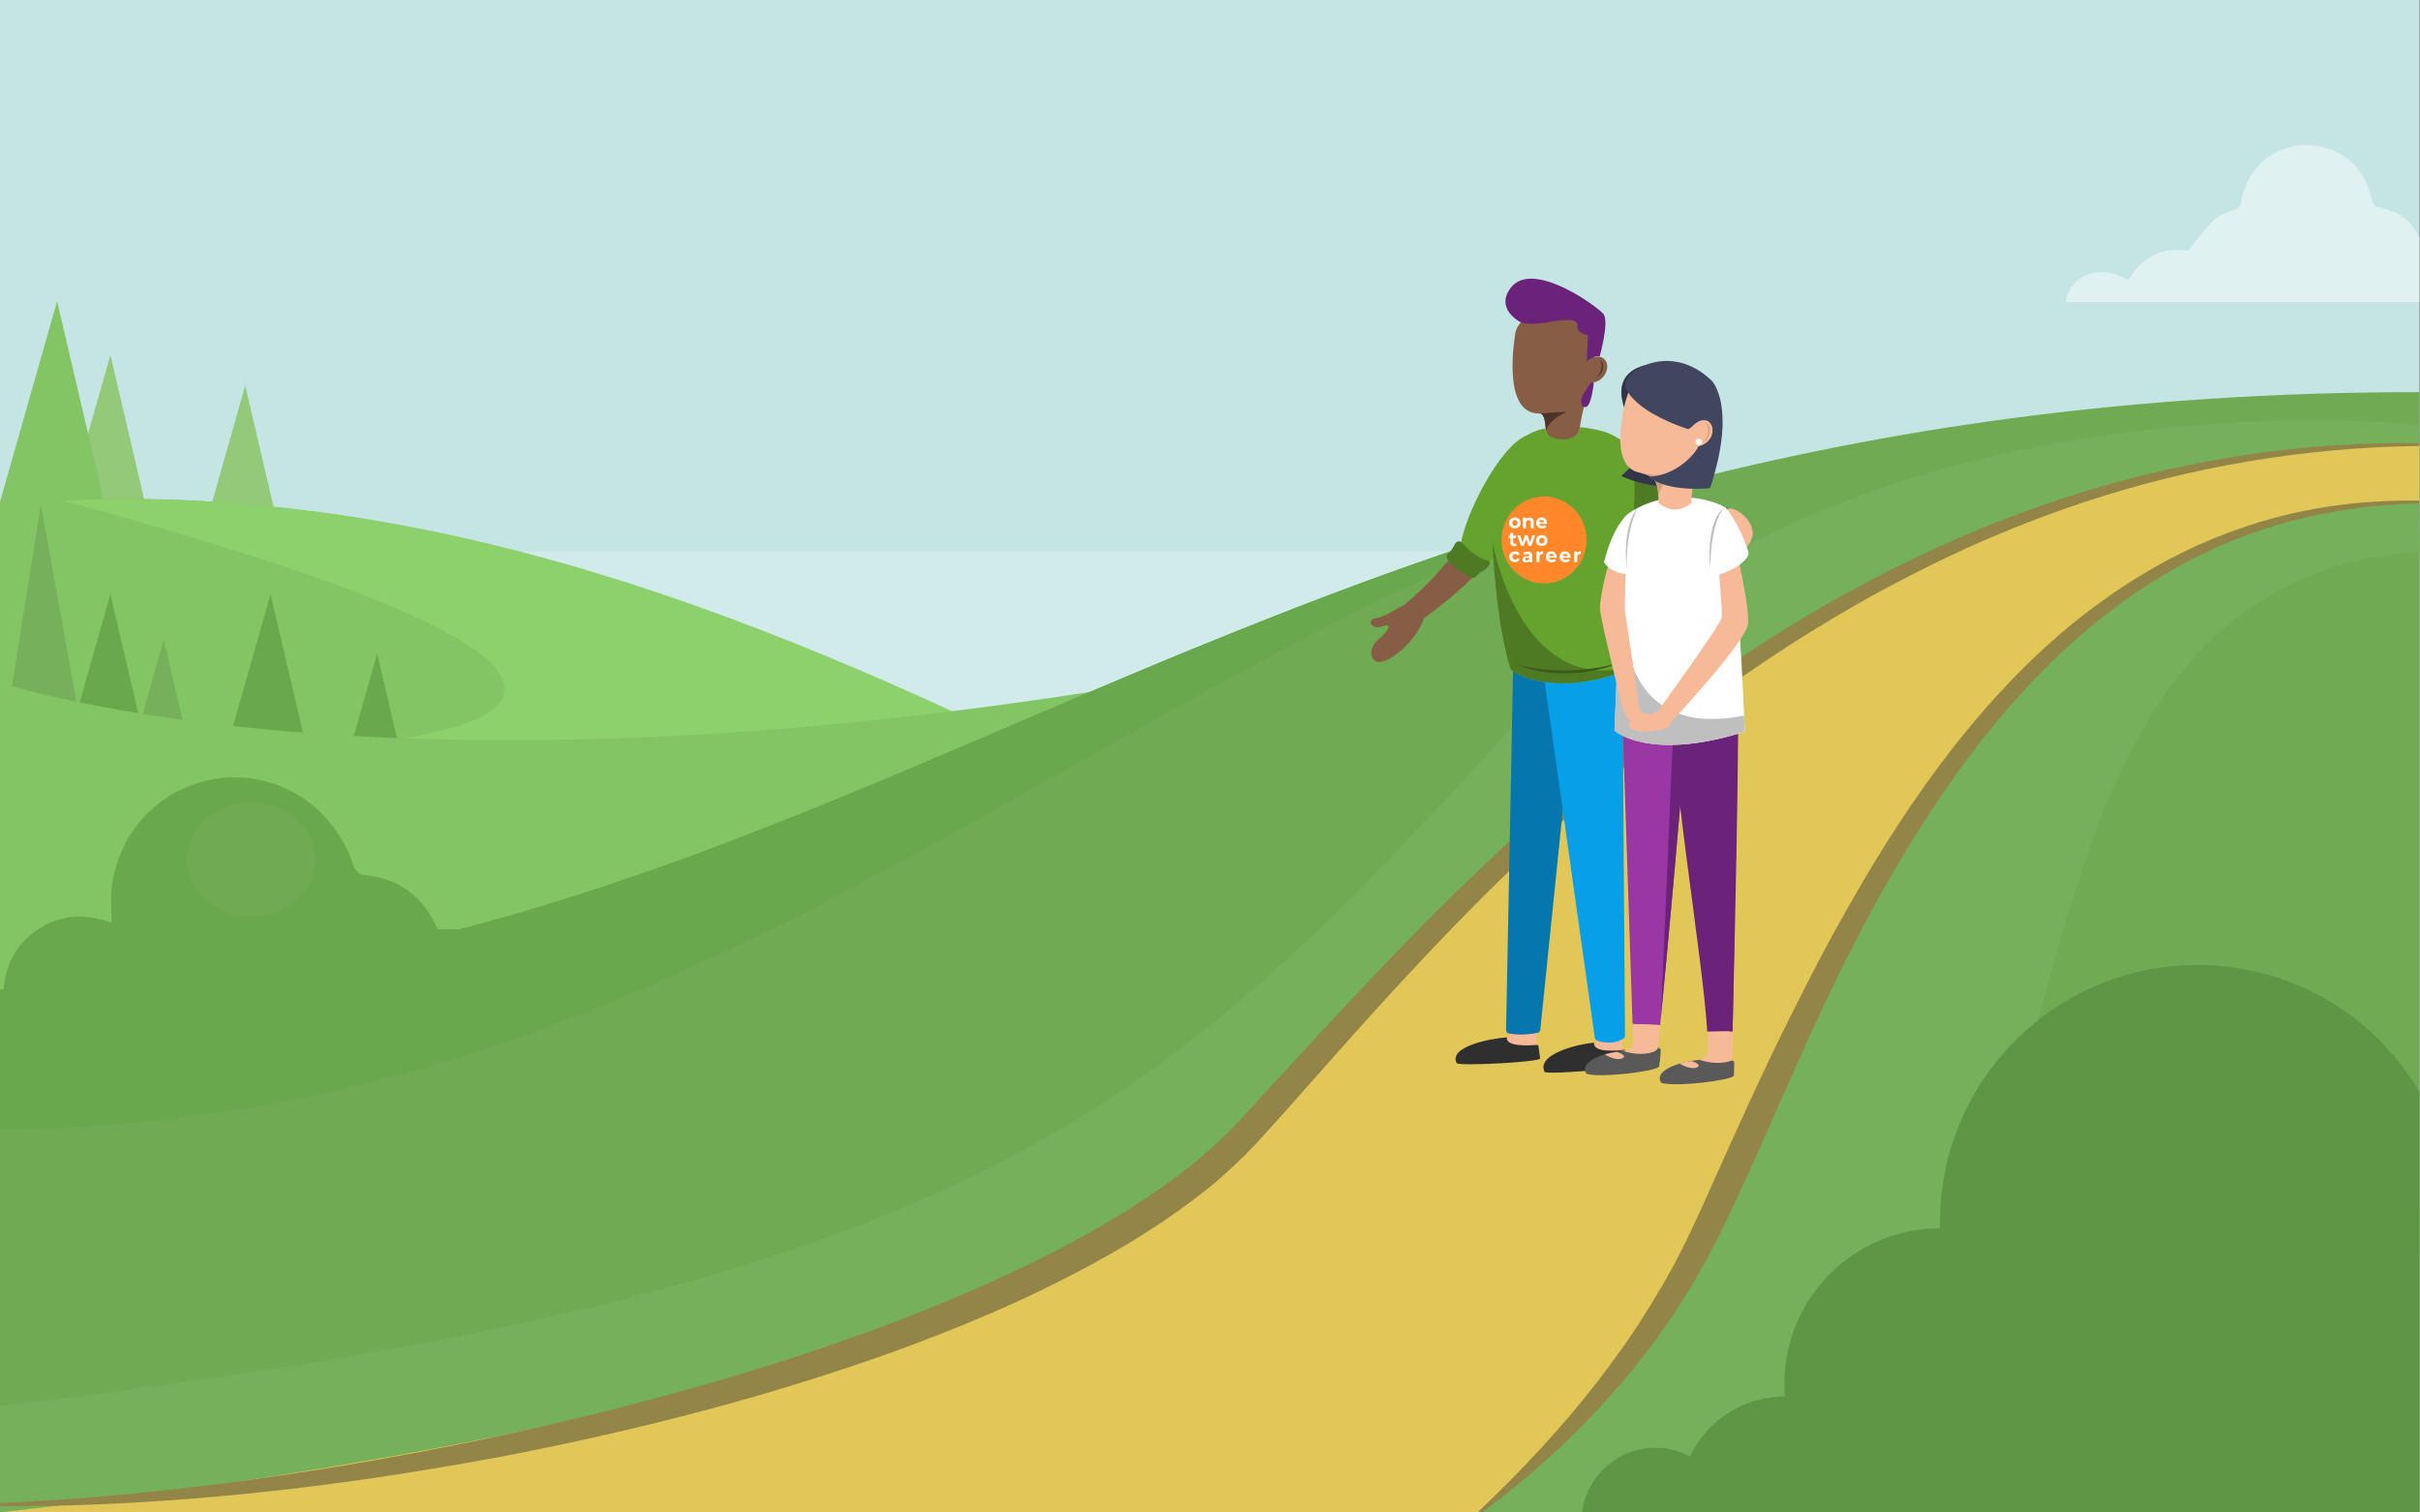 <?xml version="1.0" encoding="utf-8"?>
<!-- Generator: Adobe Illustrator 22.1.0, SVG Export Plug-In . SVG Version: 6.00 Build 0)  -->
<svg version="1.1" xmlns="http://www.w3.org/2000/svg" xmlns:xlink="http://www.w3.org/1999/xlink" x="0px" y="0px"
	 viewBox="0 0 1280 800" style="enable-background:new 0 0 1280 800;" xml:space="preserve">
<rect x="0" y="0" width="1280" height="800" fill="#808080" stroke="none"/>
<style type="text/css">
	.st0{fill:#C5E5E5;}
	.st1{opacity:0.21;fill:#FFFFFF;}
	.st2{opacity:0.45;fill:#FFFFFF;}
	.st3{fill:#93C979;}
	.st4{fill:#83C464;}
	.st5{fill:#8CD16B;}
	.st6{fill:#6AA84E;}
	.st7{fill:#75B05A;}
	.st8{fill:#70AB54;}
	.st9{fill:#E0C757;}
	.st10{fill:#938548;}
	.st11{fill:#5E9646;}
	.st12{fill:#F7BA99;}
	.st13{fill:#302F30;}
	.st14{fill:#875D46;}
	.st15{fill:#66A32E;}
	.st16{fill:#4C3528;}
	.st17{fill:#6B2379;}
	.st18{fill:#4D7A23;}
	.st19{fill:#0577AE;}
	.st20{fill:#079FE8;}
	.st21{fill:#737373;}
	.st22{fill:#3A5C1A;}
	.st23{fill:#9937A4;}
	.st24{fill:#595959;}
	.st25{fill:#FFFFFF;}
	.st26{fill:#313547;}
	.st27{fill:#FBF7EA;}
	.st28{fill:#6E6E6E;}
	.st29{fill:#BFBFBF;}
	.st30{fill:#919191;}
	.st31{fill:#CF9C80;}
	.st32{fill:#41465F;}
	.st33{fill:#FF882A;}
	.st34{display:none;}
	.st35{display:inline;fill:#FF882A;}
	.st36{display:inline;}
</style>
<g id="Sky">
	<rect x="-0.8" class="st0" width="1280.5" height="800.3"/>
</g>
<g id="Sky2">
	<polygon class="st1" points="-0.8,800.3 1279.7,800.3 1279.7,291.7 -0.8,291.7 	"/>
</g>
<g id="Cloud">
	<path class="st2" d="M1279.7,125.8c-3.9-8.9-11.1-14.4-22.2-16.2c-1.1-0.2-2.5-2.2-2.8-3.5c-3.7-18.2-17.2-29.4-35.5-29.3
		c-16.8,0.1-30.8,12.3-33.7,29.7c-0.4,2.6-1.2,3.7-3.8,4.5c-3.8,1.2-7.9,2.6-10.6,5.2c-4.9,4.8-8.9,10.5-13.9,16.5
		c-12.9-2.3-24,2.5-31.4,15.5c-14.9-9-30.9-3.2-33.1,11.6c62.3,0,124.5,0,187,0V125.8z"/>
</g>
<g id="Trees_back">
	<polygon class="st3" points="58.4,187.8 27.4,296.7 83.9,296.7 	"/>
	<polygon class="st3" points="129.7,203.9 98.8,312.9 155.2,312.9 	"/>
	<polygon class="st4" points="30.2,159.3 -0.8,268.3 55.7,268.3 	"/>
</g>
<g id="Hill">
	<g>
		<path class="st4" d="M-0.8,561.1c426.8,34,853.7,68,1280.5,101.9v-22.5c-33-3.2-65.9-6.5-98.7-9.8
			c-189.1-19.1-372.8-77.4-532.1-166c-169.5-94.2-349.7-191.5-552-200.2c-33-1.4-65.5-0.4-97.7,2.6V561.1z"/>
		<path class="st5" d="M96.9,264.6c-21.4-0.8-42.5-0.8-63.6,0.2c0,0,0,0,0,0c183.3,49.7,237.3,81.1,233.4,101.8
			c-6.6,34.7-174.9,28-267.5,55.4v132.5c39.7,31.2,94,61,145.7,81.2c252.2,98.7,642.2,48.7,697.6-90.2c2.1-5.3,3.7-10.7,4.8-16.1
			c-69.1-22.8-135.7-50.3-198.4-82.1C479.4,361.3,299.2,272.5,96.9,264.6z"/>
	</g>
</g>
<g id="Trees_2">
	<polygon class="st6" points="58.4,314.3 27.4,423.3 83.9,423.3 	"/>
	<polygon class="st6" points="143.1,314.3 112.1,423.3 168.6,423.3 	"/>
	<polygon class="st6" points="199.5,345.7 168.6,454.6 225,454.6 	"/>
	<polygon class="st7" points="86.6,338.4 55.7,447.4 112.1,447.4 	"/>
	<polygon class="st7" points="21.6,267.1 -0.8,408.1 47.1,408.1 	"/>
</g>
<g id="Hill2">
	<path class="st4" d="M-2.5,615.9l584-250.7c-392.2,61.9-583.1-4.8-583.1-4.8L-2.5,615.9z"/>
</g>
<g id="Bush">
	<path class="st6" d="M303.5,530.6c-3.9-0.5-5.6-1.6-7-5.4c-6.1-16.5-17.6-28-34.8-32c-9.4-2.2-19.4-1.3-30.4-1.9
		c-7-16.6-20-27-39.8-28.6c-1.7-0.1-4-3.1-4.7-5.2c-9.6-29.5-37.5-48.6-67.9-46.1c-31.4,2.6-56.1,26.5-59.8,58.1
		c-0.7,5.9-0.1,11.9-0.1,18.5c-14.8-5.3-28.2-4.2-40.4,4.6c-12.3,8.8-16.9,21.5-17,35.9c-0.8,0.2-1.6,0.4-2.4,0.6v35.6
		c111.4,0,222.8,0,334.2,0C335.1,548.3,321.5,532.9,303.5,530.6z"/>
	<ellipse class="st8" cx="132.7" cy="454.6" rx="33.9" ry="30"/>
</g>
<g id="Hill2_1_">
	<path class="st8" d="M1279.7,207.4c-617.8,0-826.8,315.9-1280.5,315.9v277h1280.5V207.4z"/>
</g>
<g id="Light_grass">
	<path class="st7" d="M1279.2,224.8c0,0-302.9-33.9-473.5,153.4C615.7,586.8,519.4,682.7-2.5,744l0,56.3h967
		c149.5-149.1,79.4-490.2,315.2-508.6L1279.2,224.8z"/>
</g>
<g id="Road">
	<path class="st9" d="M782.1,800.3c52.3-43.5,92.5-92.7,118.3-145.1c59.7-121.4,145.7-389.7,379.3-389.7v-30.4
		c-318.3,0-521.4,258.6-620.1,364.2c-84,89.9-323.9,163.7-662.1,200.9H782.1z"/>
	<g>
		<g>
			<path class="st10" d="M1279.7,235.9c-60.2,0.7-120.2,10.8-177.1,29.6c-28.5,9.5-56.3,20.9-83.1,34.3
				c-26.9,13.3-52.9,28.3-78,44.7c-50.2,32.9-96.5,71.4-139.8,112.9c-21.7,20.8-42.5,42.4-62.9,64.5c-20.4,22.1-40.1,44.7-60.2,67.3
				l-7.6,8.4l-3.8,4.2c-1.3,1.4-2.5,2.8-3.9,4.2c-5.3,5.7-11,11-16.8,16.2l-4.4,3.8l-4.5,3.6l-2.3,1.8l-2.3,1.8l-4.6,3.5
				c-6.2,4.5-12.5,9-19,13.1c-12.8,8.4-26.1,16-39.7,23.1c-13.5,7.1-27.3,13.7-41.2,19.8c-13.9,6.1-28,11.8-42.2,17.2
				c-14.2,5.4-28.5,10.4-42.9,15.1c-28.8,9.5-57.9,17.9-87.3,25.3c-29.3,7.4-58.9,14-88.6,19.7c-29.7,5.6-59.5,10.5-89.5,14.5
				c-30,4-60,7.1-90.1,9.2c-30.1,2.1-60.3,3.2-90.5,2.9l0-1.5c60.2-2.5,120.1-9.4,179.4-19.1c29.7-4.9,59.2-10.4,88.6-16.8
				c29.4-6.3,58.6-13.4,87.5-21.3c57.9-15.8,115-34.7,169.5-59c27.2-12.3,53.9-25.8,78.7-41.9c6.2-4,12.3-8.2,18.3-12.5l4.4-3.3
				l2.2-1.7l2.2-1.7l4.3-3.4l4.2-3.6c5.5-4.8,10.9-9.7,15.9-15c1.3-1.3,2.5-2.6,3.8-4l3.8-4.1l7.6-8.3l30.6-33.2
				c10.3-11.1,20.6-22.1,31-33c20.9-21.9,42.3-43.3,64.4-63.9c44.3-41.3,91.7-79.4,142.9-111.9c12.8-8.1,25.8-15.9,39.1-23.2
				c13.3-7.3,26.7-14.3,40.4-20.7c27.4-13,55.7-24,84.6-33c14.4-4.5,29.1-8.4,43.8-11.7c14.7-3.3,29.6-6.2,44.6-8.4
				c15-2.2,30-3.8,45.1-4.8c15.1-1,30.2-1.4,45.3-1.3V235.9z"/>
		</g>
		<g>
			<path class="st10" d="M781.7,799.8c23.2-22,45-45.3,64.3-70.4c2.4-3.1,4.7-6.3,7.1-9.5c2.3-3.2,4.6-6.4,6.9-9.6
				c2.3-3.2,4.4-6.5,6.6-9.8c2.1-3.3,4.2-6.7,6.3-10l6.1-10.1c1.9-3.4,3.9-6.8,5.8-10.3l2.7-5.2c0.9-1.7,1.8-3.5,2.7-5.2
				c1.7-3.5,3.5-7,5.1-10.6c3.4-7.2,6.7-14.4,9.9-21.7l9.8-21.8c3.3-7.3,6.6-14.6,9.9-21.8c3.4-7.3,6.8-14.5,10.2-21.8
				c6.9-14.5,14.1-28.9,21.4-43.2c7.3-14.3,15-28.5,23-42.4c8-14,16.3-27.8,25.2-41.3c8.9-13.5,18.2-26.7,28.1-39.4
				c19.9-25.4,42.2-49.1,67.6-69.2l4.8-3.7l4.9-3.6c3.2-2.4,6.6-4.7,9.9-7c6.7-4.5,13.6-8.8,20.6-12.7c7-4,14.3-7.6,21.6-11l5.6-2.4
				l2.8-1.2l2.8-1.1l5.6-2.2c1.9-0.7,3.8-1.3,5.7-2c30.4-10.8,62.8-15.3,94.8-14.8v1.5c-16,0.3-31.9,1.9-47.5,4.8
				c-7.8,1.4-15.6,3.3-23.2,5.3l-5.7,1.7c-1.9,0.6-3.8,1.1-5.7,1.8c-3.8,1.3-7.5,2.5-11.2,4c-1.8,0.7-3.7,1.4-5.5,2.1l-5.5,2.3
				l-2.7,1.2l-2.7,1.3l-5.4,2.5c-7.1,3.5-14.1,7.2-20.9,11.4c-6.8,4-13.4,8.5-19.8,13c-3.2,2.4-6.4,4.6-9.5,7.1l-4.7,3.7l-4.6,3.8
				c-24.3,20.3-45.6,44-64.5,69.4c-9.5,12.7-18.4,25.8-26.8,39.3c-8.4,13.5-16.4,27.2-24,41.2c-7.5,14-14.7,28.2-21.6,42.5
				c-6.9,14.4-13.4,28.9-19.9,43.4l-19.4,43.8c-3.3,7.3-6.6,14.6-10,21.9c-3.4,7.3-6.9,14.5-10.5,21.8
				c-7.4,14.5-15.6,28.7-24.7,42.1c-2.3,3.3-4.7,6.7-7,9.9c-2.4,3.2-4.8,6.5-7.3,9.7c-2.5,3.2-5,6.4-7.6,9.5
				c-2.6,3.1-5.2,6.2-7.9,9.2c-21.3,24.3-45.4,46.1-71.3,65L781.7,799.8z"/>
		</g>
	</g>
</g>
<g id="Shadow_grass">
	<path class="st6" d="M-0.8,597.4c354.7-2.3,553.7-221.3,848.4-331c-319.8,91.4-520,256.9-848.4,256.9V597.4z"/>
</g>
<g id="Bush2">
	<path class="st11" d="M1279.7,800.3V577.5c-23.7-40.2-67.4-67.1-117.4-67.1c-75.2,0-136.2,61-136.2,136.2c0,1,0,2.1,0,3.1
		c0,0,0,0,0,0c-45.4,0-82.3,36.8-82.3,82.3c0,2.3,0.1,4.5,0.3,6.7c-0.1,0-0.2,0-0.3,0c-22.1,0-41.1,13-49.9,31.7
		c-5.5-3-11.8-4.6-18.4-4.6c-20,0-36.4,15.1-38.7,34.5H1279.7z"/>
</g>
<g id="Parents">
	<path class="st12" d="M813.3,559.9l-41.6,2.5c-4.3-8.8,18.7-13.2,26.8-13.7l0.2-10.4l15.1,0.1c0,0-1.5,5-1.2,10.2
		C813,554,813.3,559.7,813.3,559.9z"/>
	<path class="st12" d="M858.6,562l-40.4,3.9c-4.3-8.8,18.1-13.5,26.1-14l-0.7-10.4l13.8-1c0,0,0.3,5,0.5,10.1
		C858.3,556.2,858.6,561.9,858.6,562z"/>
	<g>
		<path class="st13" d="M843.1,551.5c-0.5,5.5,12.1,4.2,15.8,3.8c0.6-0.1,1.1,0.3,1.1,0.9c0.3,2.1,1,6.8,1,6.9
			c-2.4,2.1-41.6,5.4-44,3.9C812.3,557.6,834.7,552.2,843.1,551.5z"/>
	</g>
	<g>
		<path class="st13" d="M797,548.7c-0.7,5.1,11.9,4.3,15.7,4c0.6,0,1.1,0.3,1.1,0.9c0.2,2,0.8,6.4,0.8,6.4
			c-2.5,1.9-41.7,3.9-44.1,2.4C765.9,553.6,788.5,549.2,797,548.7z"/>
	</g>
	<path class="st14" d="M792.2,250c-0.6,15.5-25.6,50.2-48.8,69.4c0,0-11.2,7.1-15.3,7.5c-2,0.2-3.7,1.6-3,3c0.7,1.5,3.1,2.6,6.6,1.3
		c5.6-2,1.7,3.6-2.6,7c-4.3,3.4-5.3,9.3-1.2,11.7c4.1,2.4,20.1-8.4,25.3-22.9c0,0,42.8-30,46.9-53.5
		C804.1,250.1,792.2,250,792.2,250z"/>
	<path class="st15" d="M785.8,298.2c-12.5-5.4-13.2-9.9-13.2-9.9c1.8-14.6,19.9-51.8,34.9-58c0,0-2,15.4-0.5,30.6
		C809.3,284.5,785.8,298.2,785.8,298.2z"/>
	<path class="st14" d="M814.2,218.7c2.5,0,3,3.9,3.3,8c0.3,3.9,3.6,7.2,7.8,7.8c0.1,0,0.1,0,0.2,0c5,0.6,9.4-2.9,10-7.5
		c0.5-4,1.6-10.2,3.8-17c0.4-1.4,0.9-2.8,1.5-4.2c0.3-0.8,0.6-1.6,1-2.4c0.2-0.5,0.4-1,0.6-1.5c0,0,0.1-1.3,0.3-3.2
		c0.5-5.4,1.4-16,0.8-20.1c-3-18.9-38.2-19.2-42-2.5C801.6,176.2,793.5,219.1,814.2,218.7z"/>
	<path class="st14" d="M848.7,198.4c-2.3,3.4-6.4,4.9-9.2,3.3c-2.8-1.6-3.2-5.7-1-9.1c2.3-3.4,6.4-4.9,9.2-3.3
		C850.5,190.9,850.9,194.9,848.7,198.4z"/>
	<path class="st16" d="M844.6,199.5c0,0,1.7-0.5,2.9-3.4c1.6-4-1.4-5.7-1.4-5.7S849.2,194.3,844.6,199.5z"/>
	<path class="st16" d="M827.1,217.9c4.8-0.1-6.1,1.2-9.4,9.7c-0.4-6.7-1.6-9-3.3-8.9C814.4,218.7,822.8,218,827.1,217.9z"/>
	<path class="st17" d="M843,202.4c0,0-1.2,12.7-4.4,12.9c-1.4,0.1-2-1-2.2-2.2c-0.3-1.6,0.2-3.3,1.1-4.7l4-6.1L843,202.4z"/>
	<path class="st18" d="M856.2,232.1c0,0,19,11.5,32.4,30.9c0,0,17.2,0.4,31.3,8.8c0,0,1.7,6.9-4.6,11.6c0,0-26.1-0.2-39.2-3.2
		l-27.7-20.9L856.2,232.1z"/>
	<path class="st19" d="M800.3,354.5l-3.7,190.3c0,0.9,0.6,1.6,1.4,1.8c2.3,0.5,7.6,1.2,15.3-0.3c0.8-0.2,1.3-0.8,1.4-1.6L836,337
		L800.3,354.5z"/>
	<path class="st20" d="M813.4,334.7l30.1,214c0.1,0.9,0.8,1.7,1.7,1.9c6.3,2,11,0.2,13.1-1c0.8-0.4,1.2-1.2,1.2-2l-1.5-213
		L813.4,334.7z"/>
	<path class="st15" d="M817.4,226.6c-17.1,3.2-28.7,19.9-28.4,44.4c0.2,20.6,2.3,56.3,9.8,82.2c0.2,0.8,0.8,1.5,1.5,2
		c4.5,3,25.2,12.4,58.2,0c1.4-0.5,2.3-1.9,2.3-3.4c-0.3-58.1,8.9-106.8-0.3-116.3c-7.8-7.2-14.4-8.2-24.7-9.6
		c-0.1,2.2-2.3,6.5-8.8,6.5C817.1,232.5,817.4,226.6,817.4,226.6z"/>
	<path class="st17" d="M846.1,188.6c0,0,5.2-18.5,2-22.5c-3.2-4-37.5-29-49-13.9c-8.4,11,4.6,17.9,4.6,17.9s3.2,2.4,14.6,0.4
		c11.3-2,16.4-1.9,16.1,2.1c-0.3,4,5.5,4.6,5.5,4.6l-0.6,14.1C839.2,191.4,841.9,187.8,846.1,188.6z"/>
	<path class="st21" d="M789.2,279.5"/>
	<path class="st18" d="M800.2,355.1c-0.7-0.5-1.2-1.2-1.5-2c-5.9-20.3-8.4-46.6-9.3-67c1.7,10.4,17.5,79.6,71,67
		c-0.4,0.9-1.1,1.6-2,2C825.4,367.5,804.7,358.1,800.2,355.1z"/>
	<path class="st12" d="M926.7,284.4c-2.8,9.2-12.4,8.4-15,5c-3.3-4.2-0.7-8.1,4.4-13.4c0,0-4.6-5.8-3-6.6
		C917.8,266.9,929.2,276.4,926.7,284.4z"/>
	<path class="st22" d="M857.3,350.4c0,0-27.2,12.6-56.3,0.7C801,351,825.4,359.5,857.3,350.4z"/>
	<path class="st23" d="M857.5,360.8l6,180.8l14.6,0.6c3.9-40.4,12.1-127,15.5-180.9L857.5,360.8z"/>
	<path class="st12" d="M844.3,567.8l31.6-3.5c0,0,0.8-8.4,2.2-22.1l-14.6-0.6l0.3,9.8c0.1,2.1-1.6,3.9-3.8,4.2
		C845.2,557.3,840.5,563.4,844.3,567.8z"/>
	<path class="st17" d="M885.2,381.6l6.8,2.2c-3.7,51.1-10,118-13.5,154.3L885.2,381.6z"/>
	<path class="st24" d="M858.3,555.8c9.2,3.2,17.9,1.1,18.6-1.4c0.2-0.7,1.5,0.3,1.5,1c-0.1,4.5-0.9,8.8-0.9,8.8
		c-2,2.5-30.5,6-38.3,3.8C835.2,563,844.7,557.2,858.3,555.8z"/>
	<path class="st12" d="M855.1,556.4c0,0,6.3,1.9,2.9,3.4s-9.1-2-9.1-2S850,557.1,855.1,556.4z"/>
	<path class="st17" d="M903,545.7l13.4-0.2c1.1-45.5,3.4-144.5,2.9-184.8l-35.1,3.5C882.6,402.1,900.8,507,903,545.7z"/>
	<path class="st12" d="M878.9,572.8l37-3.7c0,0,0.2-9.1,0.6-23.6l-13.4,0.2c0.3,4.6,0.3,8.3,0.1,10.8c-0.2,2.1-2,3.8-4.2,4.1
		C883.7,562.2,874.8,567.8,878.9,572.8z"/>
	<polygon class="st17" points="908.7,377.4 914.7,545.6 916.4,545.6 919.4,374.8 	"/>
	<path class="st24" d="M898.8,560.6c8.6,2.7,14.4,1.4,17,0.4c0.7-0.3,1.5,0.3,1.5,1c-0.1,4.5-0.2,7-0.2,7c-2,2.5-30.5,6-38.3,3.8
		C874.8,567.8,883.7,562.2,898.8,560.6z"/>
	<path class="st12" d="M894.6,561.2c0,0,6.3,1.9,2.9,3.4c-3.4,1.5-9.1-2-9.1-2S889.6,561.8,894.6,561.2z"/>
	<path class="st25" d="M922.9,387c0,0-4.2-104.9-10-117.8c-0.7-1.6-4.8-3.1-9.6-4.4c-13.3-3.5-27.6-1.9-39.3,5.1
		c-3,1.8-5.1,3.6-5.2,5c-0.9,13.6-4.8,111.5-4.8,111.5S872,403.1,922.9,387z"/>
	<path class="st26" d="M878,192.1c0,0-25.6-0.6-19.5,21.7c6.1,22.3,32.5,4.5,32.5,2.6S878,192.1,878,192.1z"/>
	<path class="st26" d="M876.5,209c0,0,3.2,23.3-19,42.8c0,0,14.2,7.1,33.7,5.7c19.5-1.4,10.2-46.8,9.7-47
		C900.3,210.3,876.5,209,876.5,209z"/>
	<path class="st12" d="M857,232.4c0.1,15.8,8.2,17.1,10.2,17.6c8.6,2.1,9.8,4.2,10.1,16.1c0,0,8.5,7.8,17.4-0.2c0,0-0.1-10,3.1-21.9
		c0.4-1.4,0.8-2.9,1.3-4.4c0.3-0.8,0.6-1.6,0.9-2.5c0.2-0.5,0.4-1,0.6-1.5c0,0,0.1-1.3,0.2-3.3c0.3-5.5,2.5-18.4,2.1-22.5
		c-1.3-11.5-11.8-17.9-20.6-17.8c-16.2,0.2-18.4,7.4-22.3,19.5C859.9,211.6,856.9,222.4,857,232.4z"/>
	<path class="st12" d="M905.2,231.9c-2.1,3.6-6.4,5.2-9.2,3.7c-2.8-1.5-3.5-5.6-1.4-9.2c2.1-3.6,6.1-5.3,8.9-3.8
		C906.3,224.1,907.3,228.4,905.2,231.9z"/>
	
		<ellipse transform="matrix(1 -1.192840e-02 1.192840e-02 1 -2.724 10.735)" class="st27" cx="898.5" cy="233.7" rx="1.8" ry="1.7"/>
	<path class="st28" d="M868.9,376.5c0,0,9.2,1.1,9.2,2.3c0,1.2-9.1,1.6-9.1,1.6L868.9,376.5z"/>
	<path class="st29" d="M922.9,387c0,0-0.1-3.2-0.4-8.5l0,0c-70.1,13.9-63.1-57.4-63.1-57.4l-3.2,9.5c-1.2,28-2.3,55.9-2.3,55.9
		S872,403.1,922.9,387z"/>
	<path class="st30" d="M879.2,377.4c0,0-9.2,0-9.4,1.2c-0.2,1.2,9.4,3,9.4,3L879.2,377.4z"/>
	<path class="st12" d="M860.4,272.8l-1,49.6l7.8,52.5l0,0c0,0,0.6,3.4,6.2,2.7c8.1-1,16.2,7.2,3.4,8.7c-2.3,0.3-4.6,0-6.6-0.5
		c-6.1-1.5-10.7-6.4-12.2-12.2c-3.6-14.4-11.7-47.5-11.7-51.5C846,311.7,855.7,279.3,860.4,272.8z"/>
	<path class="st31" d="M877.1,261.4c-0.6-7.8-2.6-9.6-9.9-11.4c5.9,1.4,8.7,1.2,12.2,1.2C882.4,251.2,878,259.9,877.1,261.4z"/>
	<path class="st31" d="M901.1,233.7c0,0,1.8-0.7,2.9-3.9c1.5-4.5-1.9-6.2-1.9-6.2S906.1,227.9,901.1,233.7z"/>
	<path class="st12" d="M871.4,378.2c3.2,0,6.1-2.9,6.1-2.9s33-45.5,33.2-48.8c0.2-2.6-1.4-28.3-3.3-39c-0.5-2.6,0-5.2,1.3-7.5l1-5.7
		c0.4-2,3.1-2.2,3.8-0.3c5,14.2,12.2,48.4,11,56.4c-1.5,9.6-40.1,51-40.1,51s-6.8,6.4-16.2,5.5C855.4,385.7,863.3,378.1,871.4,378.2
		z"/>
	<path class="st25" d="M905.3,305.3l-0.9-5c-0.3-20.5,2.6-27.4,8-32.2c0,0,7.7,8.4,12.5,24.3C925,292.5,925,299.4,905.3,305.3z"/>
	<path class="st25" d="M860.9,303.8l1.3-32.7c0,0-8.4,4.5-13.8,26.3C848.4,297.4,851.3,302.9,860.9,303.8z"/>
	<path class="st29" d="M911.7,268.8c0,0-9.3,5-7.2,32.4C904.6,301.2,904.3,277.8,911.7,268.8z"/>
	<path class="st29" d="M860.4,301.2c0,0-2.9-22.8,6-32.7C866.4,268.5,860,278.4,860.4,301.2z"/>
	<path class="st32" d="M898.4,236.1c-3.1,6-13.4,15.7-26.6,16.1c10.9,8.5,32.7,6,32.7,6c14.3-43.1,1-56.7,1-56.7
		c-21.3-20.8-46.1-5.9-46,2.3c0,0,1.4,12.2,33,23.1c1.9,0.7,4.8-5.8,10-4.5C907.1,223.5,907.9,233.6,898.4,236.1z"/>
	<path class="st18" d="M787.9,298.4c0.3-0.7,0-1.5-0.7-1.7c-6.3-1.8-11.5-6.9-13.9-9.6c-1-1.1-2.7-1-3.5,0.3
		c-0.3,0.5-0.7,1.1-1.1,1.9c-0.9,1.7-1.8,2.6-2.6,3.2c-0.9,0.7-1.3,1.9-0.7,2.9c1.6,2.5,5.2,6.6,13.3,10.1c0.6,0.3,1.3,0.1,1.8-0.4
		c0.9-1,2.4-2.5,3.4-2.9C786.1,301.3,787.3,299.6,787.9,298.4z"/>
	<ellipse class="st33" cx="816.7" cy="285.6" rx="22.5" ry="23"/>
	<path class="st25" d="M799.7,279.1c-0.5-0.2-0.8-0.6-1.1-1c-0.3-0.4-0.4-0.9-0.4-1.5c0-0.6,0.1-1.1,0.4-1.5c0.3-0.4,0.6-0.8,1.1-1
		c0.5-0.2,1-0.4,1.6-0.4c0.6,0,1.1,0.1,1.5,0.4c0.5,0.2,0.8,0.6,1.1,1c0.3,0.4,0.4,0.9,0.4,1.5c0,0.6-0.1,1.1-0.4,1.5
		c-0.3,0.4-0.6,0.8-1.1,1c-0.5,0.2-1,0.4-1.5,0.4C800.7,279.5,800.2,279.4,799.7,279.1z M802.3,277.7c0.3-0.3,0.4-0.7,0.4-1.1
		c0-0.5-0.1-0.8-0.4-1.1c-0.3-0.3-0.6-0.4-1-0.4c-0.4,0-0.7,0.1-1,0.4c-0.3,0.3-0.4,0.7-0.4,1.1c0,0.5,0.1,0.8,0.4,1.1
		c0.3,0.3,0.6,0.4,1,0.4C801.7,278.1,802,278,802.3,277.7z"/>
	<path class="st25" d="M810.6,274.3c0.4,0.4,0.6,1,0.6,1.9v3.2h-1.6v-3c0-0.4-0.1-0.8-0.3-1c-0.2-0.2-0.5-0.3-0.8-0.3
		c-0.4,0-0.7,0.1-1,0.4c-0.2,0.3-0.4,0.6-0.4,1.1v2.8h-1.6v-5.6h1.5v0.7c0.2-0.2,0.5-0.4,0.8-0.5c0.3-0.1,0.7-0.2,1-0.2
		C809.6,273.7,810.2,273.9,810.6,274.3z"/>
	<path class="st25" d="M818.3,277.1h-4.1c0.1,0.3,0.3,0.6,0.5,0.8c0.3,0.2,0.6,0.3,1,0.3c0.3,0,0.5,0,0.8-0.1
		c0.2-0.1,0.4-0.2,0.6-0.4l0.8,0.9c-0.5,0.6-1.3,0.9-2.3,0.9c-0.6,0-1.2-0.1-1.6-0.4c-0.5-0.2-0.8-0.6-1.1-1
		c-0.3-0.4-0.4-0.9-0.4-1.5c0-0.5,0.1-1,0.4-1.5c0.3-0.4,0.6-0.8,1-1c0.4-0.2,0.9-0.4,1.5-0.4c0.5,0,1,0.1,1.5,0.4
		c0.4,0.2,0.8,0.6,1,1c0.2,0.4,0.4,1,0.4,1.5C818.3,276.6,818.3,276.8,818.3,277.1z M814.5,275.3c-0.2,0.2-0.4,0.5-0.4,0.9h2.7
		c-0.1-0.4-0.2-0.6-0.4-0.8c-0.2-0.2-0.5-0.3-0.9-0.3C815.1,274.9,814.8,275,814.5,275.3z"/>
	<path class="st25" d="M802.2,288.5c-0.2,0.1-0.3,0.2-0.6,0.3c-0.2,0.1-0.5,0.1-0.7,0.1c-0.7,0-1.2-0.2-1.5-0.5
		c-0.4-0.3-0.5-0.8-0.5-1.5v-2.3H798v-1.3h0.8v-1.4h1.6v1.4h1.4v1.3h-1.4v2.3c0,0.2,0.1,0.4,0.2,0.5c0.1,0.1,0.3,0.2,0.5,0.2
		c0.3,0,0.5-0.1,0.6-0.2L802.2,288.5z"/>
	<path class="st25" d="M812,283.1l-2,5.6h-1.5l-1.2-3.5l-1.3,3.5h-1.5l-2-5.6h1.5l1.3,3.8l1.3-3.8h1.3l1.3,3.8l1.3-3.8H812z"/>
	<path class="st25" d="M813.9,288.4c-0.5-0.2-0.8-0.6-1.1-1c-0.3-0.4-0.4-0.9-0.4-1.5c0-0.6,0.1-1.1,0.4-1.5c0.3-0.4,0.6-0.8,1.1-1
		c0.5-0.2,1-0.4,1.6-0.4c0.6,0,1.1,0.1,1.5,0.4c0.5,0.2,0.8,0.6,1.1,1c0.3,0.4,0.4,0.9,0.4,1.5c0,0.6-0.1,1.1-0.4,1.5
		c-0.3,0.4-0.6,0.8-1.1,1c-0.5,0.2-1,0.4-1.5,0.4C814.9,288.8,814.4,288.7,813.9,288.4z M816.5,287.1c0.3-0.3,0.4-0.7,0.4-1.1
		c0-0.5-0.1-0.8-0.4-1.1c-0.3-0.3-0.6-0.4-1-0.4c-0.4,0-0.7,0.1-1,0.4c-0.3,0.3-0.4,0.7-0.4,1.1c0,0.5,0.1,0.8,0.4,1.1
		c0.3,0.3,0.6,0.4,1,0.4C815.9,287.5,816.2,287.3,816.5,287.1z"/>
	<path class="st25" d="M799.8,297c-0.5-0.2-0.8-0.6-1.1-1c-0.3-0.4-0.4-0.9-0.4-1.5c0-0.6,0.1-1.1,0.4-1.5c0.3-0.4,0.6-0.8,1.1-1
		c0.5-0.2,1-0.4,1.6-0.4c0.6,0,1.1,0.1,1.5,0.4c0.4,0.2,0.7,0.6,0.9,1.1l-1.2,0.7c-0.3-0.5-0.7-0.8-1.2-0.8c-0.4,0-0.8,0.1-1,0.4
		c-0.3,0.3-0.4,0.7-0.4,1.1s0.1,0.9,0.4,1.1c0.3,0.3,0.6,0.4,1,0.4c0.5,0,1-0.3,1.2-0.8l1.2,0.7c-0.2,0.4-0.5,0.8-0.9,1
		c-0.4,0.3-0.9,0.4-1.5,0.4C800.8,297.4,800.2,297.3,799.8,297z"/>
	<path class="st25" d="M809.8,292.3c0.5,0.4,0.7,1,0.7,1.9v3.2H809v-0.7c-0.3,0.5-0.9,0.8-1.7,0.8c-0.4,0-0.8-0.1-1.1-0.2
		c-0.3-0.1-0.5-0.3-0.7-0.6c-0.2-0.3-0.2-0.5-0.2-0.9c0-0.5,0.2-0.9,0.6-1.2c0.4-0.3,1-0.4,1.8-0.4h1.3c0-0.4-0.1-0.6-0.3-0.8
		c-0.2-0.2-0.5-0.3-0.9-0.3c-0.3,0-0.6,0-0.9,0.1c-0.3,0.1-0.5,0.2-0.7,0.4l-0.6-1.1c0.3-0.2,0.7-0.4,1.1-0.5
		c0.4-0.1,0.8-0.2,1.3-0.2C808.7,291.6,809.3,291.8,809.8,292.3z M808.4,296.1c0.2-0.1,0.4-0.3,0.4-0.6V295h-1.1c-0.7,0-1,0.2-1,0.7
		c0,0.2,0.1,0.4,0.2,0.5c0.2,0.1,0.4,0.2,0.7,0.2C808,296.3,808.2,296.3,808.4,296.1z"/>
	<path class="st25" d="M815.1,291.8c0.3-0.1,0.7-0.2,1.1-0.2v1.5c-0.2,0-0.3,0-0.4,0c-0.5,0-0.8,0.1-1.1,0.4
		c-0.3,0.3-0.4,0.7-0.4,1.2v2.6h-1.6v-5.6h1.5v0.7C814.5,292.2,814.8,292,815.1,291.8z"/>
	<path class="st25" d="M823.4,295h-4.1c0.1,0.3,0.3,0.6,0.5,0.8c0.3,0.2,0.6,0.3,1,0.3c0.3,0,0.5,0,0.8-0.1c0.2-0.1,0.4-0.2,0.6-0.4
		l0.8,0.9c-0.5,0.6-1.3,0.9-2.3,0.9c-0.6,0-1.2-0.1-1.6-0.4c-0.5-0.2-0.8-0.6-1.1-1c-0.3-0.4-0.4-0.9-0.4-1.5c0-0.5,0.1-1,0.4-1.5
		c0.3-0.4,0.6-0.8,1-1c0.4-0.2,0.9-0.4,1.5-0.4c0.5,0,1,0.1,1.5,0.4c0.4,0.2,0.8,0.6,1,1c0.2,0.4,0.4,1,0.4,1.5
		C823.4,294.6,823.4,294.7,823.4,295z M819.7,293.2c-0.2,0.2-0.4,0.5-0.4,0.9h2.7c-0.1-0.4-0.2-0.6-0.4-0.8
		c-0.2-0.2-0.5-0.3-0.9-0.3C820.2,292.9,819.9,293,819.7,293.2z"/>
	<path class="st25" d="M830.7,295h-4.1c0.1,0.3,0.3,0.6,0.5,0.8c0.3,0.2,0.6,0.3,1,0.3c0.3,0,0.5,0,0.8-0.1c0.2-0.1,0.4-0.2,0.6-0.4
		l0.8,0.9c-0.5,0.6-1.3,0.9-2.3,0.9c-0.6,0-1.2-0.1-1.6-0.4c-0.5-0.2-0.8-0.6-1.1-1c-0.3-0.4-0.4-0.9-0.4-1.5c0-0.5,0.1-1,0.4-1.5
		c0.3-0.4,0.6-0.8,1-1c0.4-0.2,0.9-0.4,1.5-0.4c0.5,0,1,0.1,1.5,0.4c0.4,0.2,0.8,0.6,1,1c0.2,0.4,0.4,1,0.4,1.5
		C830.8,294.6,830.8,294.7,830.7,295z M827,293.2c-0.2,0.2-0.4,0.5-0.4,0.9h2.7c-0.1-0.4-0.2-0.6-0.4-0.8c-0.2-0.2-0.5-0.3-0.9-0.3
		C827.6,292.9,827.3,293,827,293.2z"/>
	<path class="st25" d="M835,291.8c0.3-0.1,0.7-0.2,1.1-0.2v1.5c-0.2,0-0.3,0-0.4,0c-0.5,0-0.8,0.1-1.1,0.4c-0.3,0.3-0.4,0.7-0.4,1.2
		v2.6h-1.6v-5.6h1.5v0.7C834.5,292.2,834.7,292,835,291.8z"/>
</g>
<g id="Button" class="st34">
	<path class="st35" d="M1242.6,728.5l-31.3-28.8c-2.2-2-5.9-0.6-5.9,2.2v9.9c0,1.7-1.6,3.1-3.5,3.1h-36.7c-1.9,0-3.5,1.4-3.5,3.1
		v25.5c0,1.7,1.6,3.1,3.5,3.1h36.7c1.9,0,3.5,1.4,3.5,3.1v9.9c0,2.8,3.8,4.2,5.9,2.2l31.3-28.8
		C1243.9,731.7,1243.9,729.8,1242.6,728.5z"/>
	<g class="st36">
		<path class="st25" d="M1221.3,702.1c5.6,4,11.1,8.2,16.6,12.4c2.7,2.1,5.4,4.2,8.2,6.4c2.7,2.1,5.4,4.3,8.1,6.4
			c1.1,0.9,1.3,2.4,0.4,3.5l-0.1,0.1l-0.1,0.1c-2.4,2.8-4.8,5.4-7.3,8.1c-2.5,2.7-5,5.3-7.5,7.9c-5.1,5.2-10.4,10.2-16.1,14.9
			c-2.9,2.3-5.9,4.6-9.3,6.5c-0.9,0.5-1.8,0.9-2.8,1.3c-1,0.4-2.1,0.8-3.5,0.9c-0.8,0.1-1.4,0-2.1-0.1c-0.7-0.1-1.4-0.3-2.1-0.6
			c-1.4-0.6-2.5-1.7-3.2-2.8c-1.5-2.2-1.9-4.4-2.1-6.4c-0.2-2-0.2-4-0.1-5.9c0.3-3.8,0.9-7.5,1.8-11.2l2.5,2.9
			c-5.4,0.1-10.9,0.3-16.3,0.7c-5.5,0.3-11,0.9-16.6,0.8c-2.8-0.1-5.6-0.3-8.4-1c-0.3-0.1-0.7-0.2-1-0.3l-0.5-0.2
			c-0.1,0-0.2-0.1-0.4-0.2c-0.1-0.1-0.2-0.1-0.3-0.2c-0.8-0.6-1.1-1.3-1.5-2c-0.7-1.3-1.1-2.7-1.5-4c-1.5-5.4-2.2-11-2.3-16.6
			c0-2.8,0.1-5.7,0.8-8.6c0.3-1.4,0.8-2.9,1.5-4.3c0.4-0.7,0.8-1.4,1.3-2.1c0.5-0.7,1.2-1.3,1.9-1.8c1.4-1,2.9-1.7,4.4-2.2
			c1.5-0.5,3-0.8,4.5-0.9c2.9-0.3,5.8-0.3,8.6-0.2c11.2,0.8,21.9,2.9,32.7,3.6l-1.8,3.4c-1.2-1.9-2.3-3.8-3.2-5.8
			c-0.9-2-1.8-4.1-2.1-6.6c0-0.6,0-1.3,0.2-2.1c0.2-0.7,0.7-1.6,1.4-2c0.7-0.5,1.4-0.6,2.1-0.6c0.7,0,1.2,0.1,1.8,0.2
			c2.3,0.5,4.2,1.5,6.1,2.5c0.2,0.1,0.2,0.3,0.1,0.4c-0.1,0.1-0.2,0.2-0.4,0.1c-1-0.3-2-0.6-3.1-0.8c-1-0.2-2-0.4-3-0.4
			c-0.9,0-1.9,0.1-2.2,0.5c-0.2,0.2-0.2,0.3-0.2,0.6c0,0.3,0,0.7,0.1,1.1c0.4,1.7,1.4,3.5,2.4,5.2c1.1,1.7,2.3,3.4,3.5,5
			c0.7,0.9,0.6,2.3-0.3,3c-0.4,0.3-0.8,0.5-1.3,0.5l-0.2,0c-2.8,0-5.6-0.1-8.4-0.2c-2.8-0.2-5.5-0.4-8.3-0.7
			c-5.5-0.6-10.9-1.2-16.2-1.5c-2.7-0.2-5.3-0.3-7.8-0.2c-2.5,0.2-4.9,0.6-6.7,1.7c-1.7,1-2.9,3.1-3.7,5.5c-0.8,2.4-1.3,5-1.5,7.7
			c-0.3,9.7-0.8,25.5,13,22.2c2.7-0.1,5.4-0.4,8.1-0.8c2.7-0.4,5.4-0.8,8.1-1.3c5.4-0.9,10.9-1.7,16.5-2.1c1.3-0.1,2.4,0.9,2.5,2.1
			c0,0.2,0,0.4,0,0.6l0,0.3c-0.5,3.4-0.9,6.9-1,10.3c0,1.7,0.1,3.4,0.3,4.9c0.2,1.5,0.7,3,1.3,3.7c0.3,0.4,0.6,0.6,0.8,0.7
			c0.1,0.1,0.3,0.1,0.5,0.1c0.2,0,0.5,0,0.6,0c0.4,0,1-0.3,1.7-0.5c0.7-0.3,1.4-0.7,2.1-1.1c2.8-1.7,5.6-3.8,8.3-6.1
			c5.5-4.5,10.7-9.3,15.9-14.2c5.2-4.9,10.4-9.9,15.4-15l0.2,3.7c-2.5-2.3-5.1-4.7-7.6-7c-2.5-2.4-5-4.7-7.5-7.1
			c-5-4.8-9.9-9.6-14.8-14.5c-0.1-0.1-0.1-0.3,0-0.4C1221,702,1221.1,702,1221.3,702.1z"/>
	</g>
</g>
</svg>
